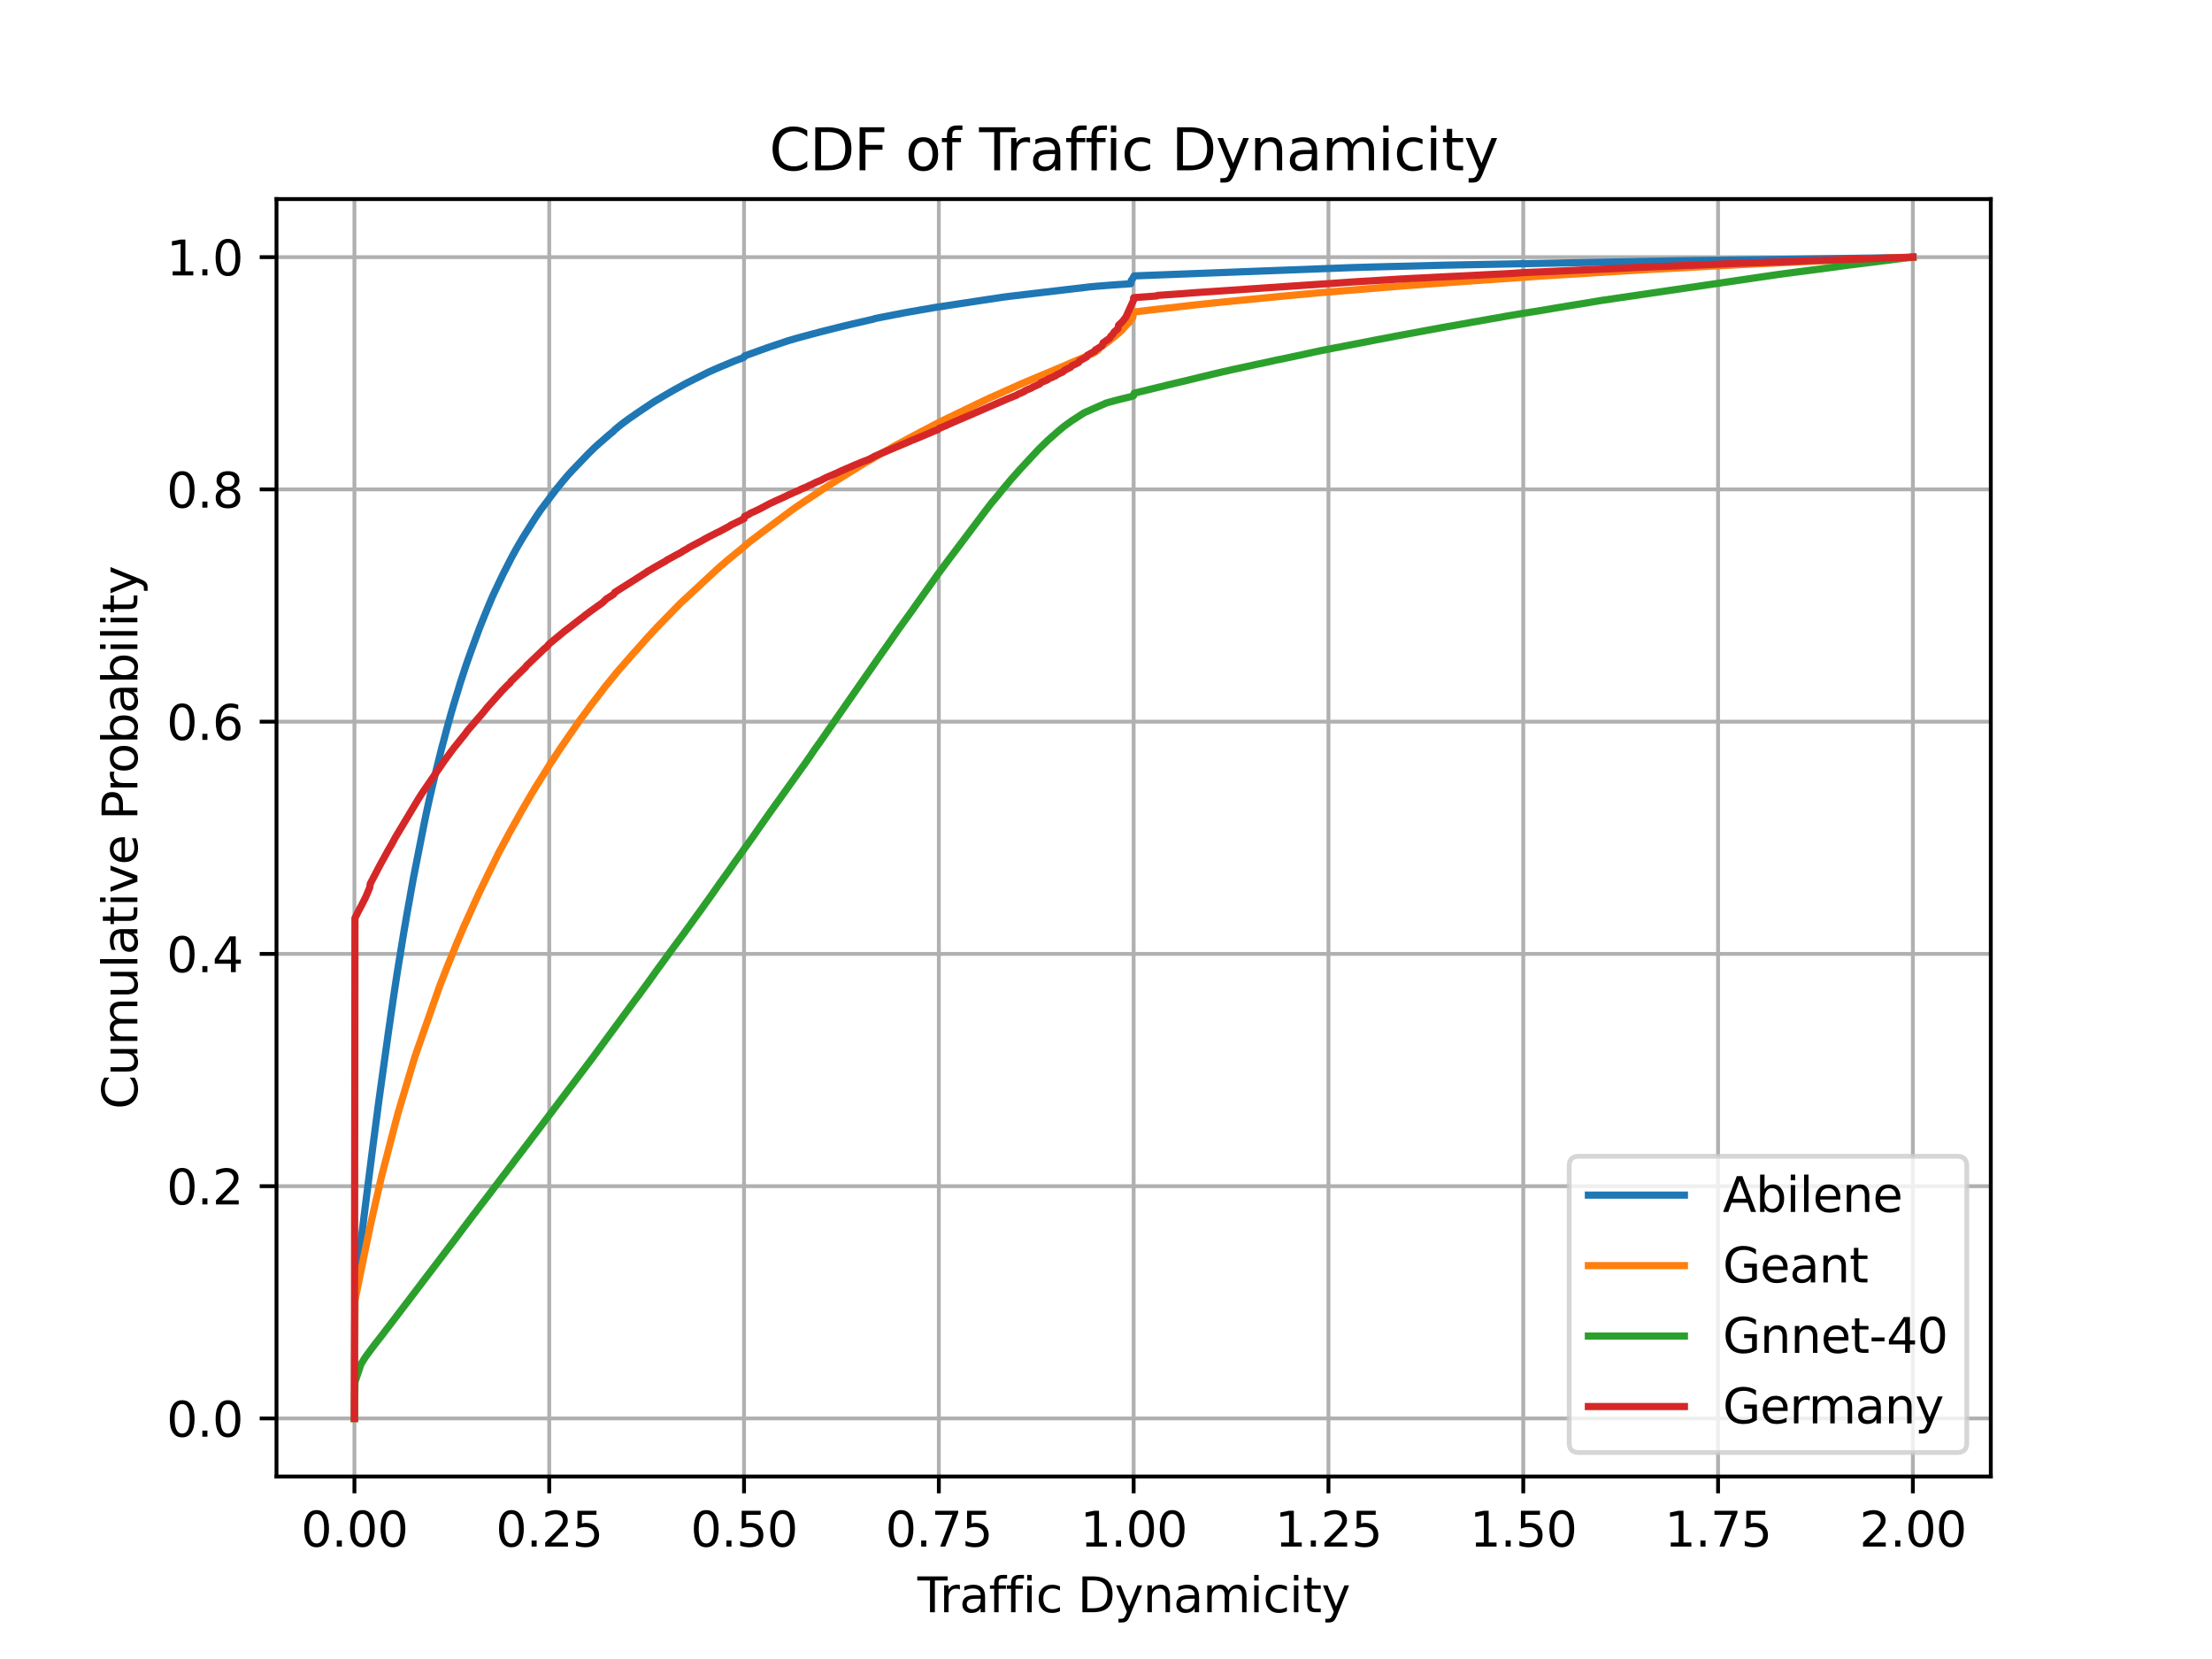 <?xml version="1.0" encoding="utf-8" standalone="no"?>
<!DOCTYPE svg PUBLIC "-//W3C//DTD SVG 1.1//EN"
  "http://www.w3.org/Graphics/SVG/1.1/DTD/svg11.dtd">
<svg height="345.6pt" version="1.1" viewBox="0 0 460.8 345.6" width="460.8pt" xmlns="http://www.w3.org/2000/svg" xmlns:xlink="http://www.w3.org/1999/xlink">
 <defs>
  <style type="text/css">*{stroke-linecap:butt;stroke-linejoin:round;}</style>
 </defs>
 <g id="figure_1">
  <g id="patch_1">
   <path d="M 0 345.6 
L 460.8 345.6 
L 460.8 0 
L 0 0 
z
" style="fill:#ffffff;"/>
  </g>
  <g id="axes_1">
   <g id="patch_2">
    <path d="M 57.6 307.584 
L 414.72 307.584 
L 414.72 41.472 
L 57.6 41.472 
z
" style="fill:#ffffff;"/>
   </g>
   <g id="matplotlib.axis_1">
    <g id="xtick_1">
     <g id="line2d_1">
      <path clip-path="url(#pd55aa7d238)" d="M 73.833 307.584 
L 73.833 41.472 
" style="fill:none;stroke:#b0b0b0;stroke-linecap:square;stroke-width:0.8;"/>
     </g>
     <g id="line2d_2">
      <defs>
       <path d="M 0 0 
L 0 3.5 
" id="md09d11703b" style="stroke:#000000;stroke-width:0.8;"/>
      </defs>
      <g>
       <use style="stroke:#000000;stroke-width:0.8;" x="73.833" xlink:href="#md09d11703b" y="307.584"/>
      </g>
     </g>
     <g id="text_1">
      <!-- 0.00 -->
      <g transform="translate(62.7 322.182)scale(0.1 -0.1)">
       <defs>
        <path d="M 2034 4250 
Q 1547 4250 1301 3770 
Q 1056 3291 1056 2328 
Q 1056 1369 1301 889 
Q 1547 409 2034 409 
Q 2525 409 2770 889 
Q 3016 1369 3016 2328 
Q 3016 3291 2770 3770 
Q 2525 4250 2034 4250 
z
M 2034 4750 
Q 2819 4750 3233 4129 
Q 3647 3509 3647 2328 
Q 3647 1150 3233 529 
Q 2819 -91 2034 -91 
Q 1250 -91 836 529 
Q 422 1150 422 2328 
Q 422 3509 836 4129 
Q 1250 4750 2034 4750 
z
" id="DejaVuSans-30" transform="scale(0.016)"/>
        <path d="M 684 794 
L 1344 794 
L 1344 0 
L 684 0 
L 684 794 
z
" id="DejaVuSans-2e" transform="scale(0.016)"/>
       </defs>
       <use xlink:href="#DejaVuSans-30"/>
       <use x="63.623" xlink:href="#DejaVuSans-2e"/>
       <use x="95.41" xlink:href="#DejaVuSans-30"/>
       <use x="159.033" xlink:href="#DejaVuSans-30"/>
      </g>
     </g>
    </g>
    <g id="xtick_2">
     <g id="line2d_3">
      <path clip-path="url(#pd55aa7d238)" d="M 114.415 307.584 
L 114.415 41.472 
" style="fill:none;stroke:#b0b0b0;stroke-linecap:square;stroke-width:0.8;"/>
     </g>
     <g id="line2d_4">
      <g>
       <use style="stroke:#000000;stroke-width:0.8;" x="114.415" xlink:href="#md09d11703b" y="307.584"/>
      </g>
     </g>
     <g id="text_2">
      <!-- 0.25 -->
      <g transform="translate(103.282 322.182)scale(0.1 -0.1)">
       <defs>
        <path d="M 1228 531 
L 3431 531 
L 3431 0 
L 469 0 
L 469 531 
Q 828 903 1448 1529 
Q 2069 2156 2228 2338 
Q 2531 2678 2651 2914 
Q 2772 3150 2772 3378 
Q 2772 3750 2511 3984 
Q 2250 4219 1831 4219 
Q 1534 4219 1204 4116 
Q 875 4013 500 3803 
L 500 4441 
Q 881 4594 1212 4672 
Q 1544 4750 1819 4750 
Q 2544 4750 2975 4387 
Q 3406 4025 3406 3419 
Q 3406 3131 3298 2873 
Q 3191 2616 2906 2266 
Q 2828 2175 2409 1742 
Q 1991 1309 1228 531 
z
" id="DejaVuSans-32" transform="scale(0.016)"/>
        <path d="M 691 4666 
L 3169 4666 
L 3169 4134 
L 1269 4134 
L 1269 2991 
Q 1406 3038 1543 3061 
Q 1681 3084 1819 3084 
Q 2600 3084 3056 2656 
Q 3513 2228 3513 1497 
Q 3513 744 3044 326 
Q 2575 -91 1722 -91 
Q 1428 -91 1123 -41 
Q 819 9 494 109 
L 494 744 
Q 775 591 1075 516 
Q 1375 441 1709 441 
Q 2250 441 2565 725 
Q 2881 1009 2881 1497 
Q 2881 1984 2565 2268 
Q 2250 2553 1709 2553 
Q 1456 2553 1204 2497 
Q 953 2441 691 2322 
L 691 4666 
z
" id="DejaVuSans-35" transform="scale(0.016)"/>
       </defs>
       <use xlink:href="#DejaVuSans-30"/>
       <use x="63.623" xlink:href="#DejaVuSans-2e"/>
       <use x="95.41" xlink:href="#DejaVuSans-32"/>
       <use x="159.033" xlink:href="#DejaVuSans-35"/>
      </g>
     </g>
    </g>
    <g id="xtick_3">
     <g id="line2d_5">
      <path clip-path="url(#pd55aa7d238)" d="M 154.996 307.584 
L 154.996 41.472 
" style="fill:none;stroke:#b0b0b0;stroke-linecap:square;stroke-width:0.8;"/>
     </g>
     <g id="line2d_6">
      <g>
       <use style="stroke:#000000;stroke-width:0.8;" x="154.996" xlink:href="#md09d11703b" y="307.584"/>
      </g>
     </g>
     <g id="text_3">
      <!-- 0.50 -->
      <g transform="translate(143.864 322.182)scale(0.1 -0.1)">
       <use xlink:href="#DejaVuSans-30"/>
       <use x="63.623" xlink:href="#DejaVuSans-2e"/>
       <use x="95.41" xlink:href="#DejaVuSans-35"/>
       <use x="159.033" xlink:href="#DejaVuSans-30"/>
      </g>
     </g>
    </g>
    <g id="xtick_4">
     <g id="line2d_7">
      <path clip-path="url(#pd55aa7d238)" d="M 195.578 307.584 
L 195.578 41.472 
" style="fill:none;stroke:#b0b0b0;stroke-linecap:square;stroke-width:0.8;"/>
     </g>
     <g id="line2d_8">
      <g>
       <use style="stroke:#000000;stroke-width:0.8;" x="195.578" xlink:href="#md09d11703b" y="307.584"/>
      </g>
     </g>
     <g id="text_4">
      <!-- 0.75 -->
      <g transform="translate(184.445 322.182)scale(0.1 -0.1)">
       <defs>
        <path d="M 525 4666 
L 3525 4666 
L 3525 4397 
L 1831 0 
L 1172 0 
L 2766 4134 
L 525 4134 
L 525 4666 
z
" id="DejaVuSans-37" transform="scale(0.016)"/>
       </defs>
       <use xlink:href="#DejaVuSans-30"/>
       <use x="63.623" xlink:href="#DejaVuSans-2e"/>
       <use x="95.41" xlink:href="#DejaVuSans-37"/>
       <use x="159.033" xlink:href="#DejaVuSans-35"/>
      </g>
     </g>
    </g>
    <g id="xtick_5">
     <g id="line2d_9">
      <path clip-path="url(#pd55aa7d238)" d="M 236.16 307.584 
L 236.16 41.472 
" style="fill:none;stroke:#b0b0b0;stroke-linecap:square;stroke-width:0.8;"/>
     </g>
     <g id="line2d_10">
      <g>
       <use style="stroke:#000000;stroke-width:0.8;" x="236.16" xlink:href="#md09d11703b" y="307.584"/>
      </g>
     </g>
     <g id="text_5">
      <!-- 1.00 -->
      <g transform="translate(225.027 322.182)scale(0.1 -0.1)">
       <defs>
        <path d="M 794 531 
L 1825 531 
L 1825 4091 
L 703 3866 
L 703 4441 
L 1819 4666 
L 2450 4666 
L 2450 531 
L 3481 531 
L 3481 0 
L 794 0 
L 794 531 
z
" id="DejaVuSans-31" transform="scale(0.016)"/>
       </defs>
       <use xlink:href="#DejaVuSans-31"/>
       <use x="63.623" xlink:href="#DejaVuSans-2e"/>
       <use x="95.41" xlink:href="#DejaVuSans-30"/>
       <use x="159.033" xlink:href="#DejaVuSans-30"/>
      </g>
     </g>
    </g>
    <g id="xtick_6">
     <g id="line2d_11">
      <path clip-path="url(#pd55aa7d238)" d="M 276.742 307.584 
L 276.742 41.472 
" style="fill:none;stroke:#b0b0b0;stroke-linecap:square;stroke-width:0.8;"/>
     </g>
     <g id="line2d_12">
      <g>
       <use style="stroke:#000000;stroke-width:0.8;" x="276.742" xlink:href="#md09d11703b" y="307.584"/>
      </g>
     </g>
     <g id="text_6">
      <!-- 1.25 -->
      <g transform="translate(265.609 322.182)scale(0.1 -0.1)">
       <use xlink:href="#DejaVuSans-31"/>
       <use x="63.623" xlink:href="#DejaVuSans-2e"/>
       <use x="95.41" xlink:href="#DejaVuSans-32"/>
       <use x="159.033" xlink:href="#DejaVuSans-35"/>
      </g>
     </g>
    </g>
    <g id="xtick_7">
     <g id="line2d_13">
      <path clip-path="url(#pd55aa7d238)" d="M 317.324 307.584 
L 317.324 41.472 
" style="fill:none;stroke:#b0b0b0;stroke-linecap:square;stroke-width:0.8;"/>
     </g>
     <g id="line2d_14">
      <g>
       <use style="stroke:#000000;stroke-width:0.8;" x="317.324" xlink:href="#md09d11703b" y="307.584"/>
      </g>
     </g>
     <g id="text_7">
      <!-- 1.50 -->
      <g transform="translate(306.191 322.182)scale(0.1 -0.1)">
       <use xlink:href="#DejaVuSans-31"/>
       <use x="63.623" xlink:href="#DejaVuSans-2e"/>
       <use x="95.41" xlink:href="#DejaVuSans-35"/>
       <use x="159.033" xlink:href="#DejaVuSans-30"/>
      </g>
     </g>
    </g>
    <g id="xtick_8">
     <g id="line2d_15">
      <path clip-path="url(#pd55aa7d238)" d="M 357.905 307.584 
L 357.905 41.472 
" style="fill:none;stroke:#b0b0b0;stroke-linecap:square;stroke-width:0.8;"/>
     </g>
     <g id="line2d_16">
      <g>
       <use style="stroke:#000000;stroke-width:0.8;" x="357.905" xlink:href="#md09d11703b" y="307.584"/>
      </g>
     </g>
     <g id="text_8">
      <!-- 1.75 -->
      <g transform="translate(346.773 322.182)scale(0.1 -0.1)">
       <use xlink:href="#DejaVuSans-31"/>
       <use x="63.623" xlink:href="#DejaVuSans-2e"/>
       <use x="95.41" xlink:href="#DejaVuSans-37"/>
       <use x="159.033" xlink:href="#DejaVuSans-35"/>
      </g>
     </g>
    </g>
    <g id="xtick_9">
     <g id="line2d_17">
      <path clip-path="url(#pd55aa7d238)" d="M 398.487 307.584 
L 398.487 41.472 
" style="fill:none;stroke:#b0b0b0;stroke-linecap:square;stroke-width:0.8;"/>
     </g>
     <g id="line2d_18">
      <g>
       <use style="stroke:#000000;stroke-width:0.8;" x="398.487" xlink:href="#md09d11703b" y="307.584"/>
      </g>
     </g>
     <g id="text_9">
      <!-- 2.00 -->
      <g transform="translate(387.354 322.182)scale(0.1 -0.1)">
       <use xlink:href="#DejaVuSans-32"/>
       <use x="63.623" xlink:href="#DejaVuSans-2e"/>
       <use x="95.41" xlink:href="#DejaVuSans-30"/>
       <use x="159.033" xlink:href="#DejaVuSans-30"/>
      </g>
     </g>
    </g>
    <g id="text_10">
     <!-- Traffic Dynamicity -->
     <g transform="translate(191.117 335.861)scale(0.1 -0.1)">
      <defs>
       <path d="M -19 4666 
L 3928 4666 
L 3928 4134 
L 2272 4134 
L 2272 0 
L 1638 0 
L 1638 4134 
L -19 4134 
L -19 4666 
z
" id="DejaVuSans-54" transform="scale(0.016)"/>
       <path d="M 2631 2963 
Q 2534 3019 2420 3045 
Q 2306 3072 2169 3072 
Q 1681 3072 1420 2755 
Q 1159 2438 1159 1844 
L 1159 0 
L 581 0 
L 581 3500 
L 1159 3500 
L 1159 2956 
Q 1341 3275 1631 3429 
Q 1922 3584 2338 3584 
Q 2397 3584 2469 3576 
Q 2541 3569 2628 3553 
L 2631 2963 
z
" id="DejaVuSans-72" transform="scale(0.016)"/>
       <path d="M 2194 1759 
Q 1497 1759 1228 1600 
Q 959 1441 959 1056 
Q 959 750 1161 570 
Q 1363 391 1709 391 
Q 2188 391 2477 730 
Q 2766 1069 2766 1631 
L 2766 1759 
L 2194 1759 
z
M 3341 1997 
L 3341 0 
L 2766 0 
L 2766 531 
Q 2569 213 2275 61 
Q 1981 -91 1556 -91 
Q 1019 -91 701 211 
Q 384 513 384 1019 
Q 384 1609 779 1909 
Q 1175 2209 1959 2209 
L 2766 2209 
L 2766 2266 
Q 2766 2663 2505 2880 
Q 2244 3097 1772 3097 
Q 1472 3097 1187 3025 
Q 903 2953 641 2809 
L 641 3341 
Q 956 3463 1253 3523 
Q 1550 3584 1831 3584 
Q 2591 3584 2966 3190 
Q 3341 2797 3341 1997 
z
" id="DejaVuSans-61" transform="scale(0.016)"/>
       <path d="M 2375 4863 
L 2375 4384 
L 1825 4384 
Q 1516 4384 1395 4259 
Q 1275 4134 1275 3809 
L 1275 3500 
L 2222 3500 
L 2222 3053 
L 1275 3053 
L 1275 0 
L 697 0 
L 697 3053 
L 147 3053 
L 147 3500 
L 697 3500 
L 697 3744 
Q 697 4328 969 4595 
Q 1241 4863 1831 4863 
L 2375 4863 
z
" id="DejaVuSans-66" transform="scale(0.016)"/>
       <path d="M 603 3500 
L 1178 3500 
L 1178 0 
L 603 0 
L 603 3500 
z
M 603 4863 
L 1178 4863 
L 1178 4134 
L 603 4134 
L 603 4863 
z
" id="DejaVuSans-69" transform="scale(0.016)"/>
       <path d="M 3122 3366 
L 3122 2828 
Q 2878 2963 2633 3030 
Q 2388 3097 2138 3097 
Q 1578 3097 1268 2742 
Q 959 2388 959 1747 
Q 959 1106 1268 751 
Q 1578 397 2138 397 
Q 2388 397 2633 464 
Q 2878 531 3122 666 
L 3122 134 
Q 2881 22 2623 -34 
Q 2366 -91 2075 -91 
Q 1284 -91 818 406 
Q 353 903 353 1747 
Q 353 2603 823 3093 
Q 1294 3584 2113 3584 
Q 2378 3584 2631 3529 
Q 2884 3475 3122 3366 
z
" id="DejaVuSans-63" transform="scale(0.016)"/>
       <path id="DejaVuSans-20" transform="scale(0.016)"/>
       <path d="M 1259 4147 
L 1259 519 
L 2022 519 
Q 2988 519 3436 956 
Q 3884 1394 3884 2338 
Q 3884 3275 3436 3711 
Q 2988 4147 2022 4147 
L 1259 4147 
z
M 628 4666 
L 1925 4666 
Q 3281 4666 3915 4102 
Q 4550 3538 4550 2338 
Q 4550 1131 3912 565 
Q 3275 0 1925 0 
L 628 0 
L 628 4666 
z
" id="DejaVuSans-44" transform="scale(0.016)"/>
       <path d="M 2059 -325 
Q 1816 -950 1584 -1140 
Q 1353 -1331 966 -1331 
L 506 -1331 
L 506 -850 
L 844 -850 
Q 1081 -850 1212 -737 
Q 1344 -625 1503 -206 
L 1606 56 
L 191 3500 
L 800 3500 
L 1894 763 
L 2988 3500 
L 3597 3500 
L 2059 -325 
z
" id="DejaVuSans-79" transform="scale(0.016)"/>
       <path d="M 3513 2113 
L 3513 0 
L 2938 0 
L 2938 2094 
Q 2938 2591 2744 2837 
Q 2550 3084 2163 3084 
Q 1697 3084 1428 2787 
Q 1159 2491 1159 1978 
L 1159 0 
L 581 0 
L 581 3500 
L 1159 3500 
L 1159 2956 
Q 1366 3272 1645 3428 
Q 1925 3584 2291 3584 
Q 2894 3584 3203 3211 
Q 3513 2838 3513 2113 
z
" id="DejaVuSans-6e" transform="scale(0.016)"/>
       <path d="M 3328 2828 
Q 3544 3216 3844 3400 
Q 4144 3584 4550 3584 
Q 5097 3584 5394 3201 
Q 5691 2819 5691 2113 
L 5691 0 
L 5113 0 
L 5113 2094 
Q 5113 2597 4934 2840 
Q 4756 3084 4391 3084 
Q 3944 3084 3684 2787 
Q 3425 2491 3425 1978 
L 3425 0 
L 2847 0 
L 2847 2094 
Q 2847 2600 2669 2842 
Q 2491 3084 2119 3084 
Q 1678 3084 1418 2786 
Q 1159 2488 1159 1978 
L 1159 0 
L 581 0 
L 581 3500 
L 1159 3500 
L 1159 2956 
Q 1356 3278 1631 3431 
Q 1906 3584 2284 3584 
Q 2666 3584 2933 3390 
Q 3200 3197 3328 2828 
z
" id="DejaVuSans-6d" transform="scale(0.016)"/>
       <path d="M 1172 4494 
L 1172 3500 
L 2356 3500 
L 2356 3053 
L 1172 3053 
L 1172 1153 
Q 1172 725 1289 603 
Q 1406 481 1766 481 
L 2356 481 
L 2356 0 
L 1766 0 
Q 1100 0 847 248 
Q 594 497 594 1153 
L 594 3053 
L 172 3053 
L 172 3500 
L 594 3500 
L 594 4494 
L 1172 4494 
z
" id="DejaVuSans-74" transform="scale(0.016)"/>
      </defs>
      <use xlink:href="#DejaVuSans-54"/>
      <use x="46.334" xlink:href="#DejaVuSans-72"/>
      <use x="87.447" xlink:href="#DejaVuSans-61"/>
      <use x="148.727" xlink:href="#DejaVuSans-66"/>
      <use x="183.932" xlink:href="#DejaVuSans-66"/>
      <use x="219.137" xlink:href="#DejaVuSans-69"/>
      <use x="246.92" xlink:href="#DejaVuSans-63"/>
      <use x="301.9" xlink:href="#DejaVuSans-20"/>
      <use x="333.688" xlink:href="#DejaVuSans-44"/>
      <use x="410.689" xlink:href="#DejaVuSans-79"/>
      <use x="469.869" xlink:href="#DejaVuSans-6e"/>
      <use x="533.248" xlink:href="#DejaVuSans-61"/>
      <use x="594.527" xlink:href="#DejaVuSans-6d"/>
      <use x="691.939" xlink:href="#DejaVuSans-69"/>
      <use x="719.723" xlink:href="#DejaVuSans-63"/>
      <use x="774.703" xlink:href="#DejaVuSans-69"/>
      <use x="802.486" xlink:href="#DejaVuSans-74"/>
      <use x="841.695" xlink:href="#DejaVuSans-79"/>
     </g>
    </g>
   </g>
   <g id="matplotlib.axis_2">
    <g id="ytick_1">
     <g id="line2d_19">
      <path clip-path="url(#pd55aa7d238)" d="M 57.6 295.488 
L 414.72 295.488 
" style="fill:none;stroke:#b0b0b0;stroke-linecap:square;stroke-width:0.8;"/>
     </g>
     <g id="line2d_20">
      <defs>
       <path d="M 0 0 
L -3.5 0 
" id="m57718d3d88" style="stroke:#000000;stroke-width:0.8;"/>
      </defs>
      <g>
       <use style="stroke:#000000;stroke-width:0.8;" x="57.6" xlink:href="#m57718d3d88" y="295.488"/>
      </g>
     </g>
     <g id="text_11">
      <!-- 0.0 -->
      <g transform="translate(34.697 299.288)scale(0.1 -0.1)">
       <use xlink:href="#DejaVuSans-30"/>
       <use x="63.623" xlink:href="#DejaVuSans-2e"/>
       <use x="95.41" xlink:href="#DejaVuSans-30"/>
      </g>
     </g>
    </g>
    <g id="ytick_2">
     <g id="line2d_21">
      <path clip-path="url(#pd55aa7d238)" d="M 57.6 247.104 
L 414.72 247.104 
" style="fill:none;stroke:#b0b0b0;stroke-linecap:square;stroke-width:0.8;"/>
     </g>
     <g id="line2d_22">
      <g>
       <use style="stroke:#000000;stroke-width:0.8;" x="57.6" xlink:href="#m57718d3d88" y="247.104"/>
      </g>
     </g>
     <g id="text_12">
      <!-- 0.2 -->
      <g transform="translate(34.697 250.904)scale(0.1 -0.1)">
       <use xlink:href="#DejaVuSans-30"/>
       <use x="63.623" xlink:href="#DejaVuSans-2e"/>
       <use x="95.41" xlink:href="#DejaVuSans-32"/>
      </g>
     </g>
    </g>
    <g id="ytick_3">
     <g id="line2d_23">
      <path clip-path="url(#pd55aa7d238)" d="M 57.6 198.72 
L 414.72 198.72 
" style="fill:none;stroke:#b0b0b0;stroke-linecap:square;stroke-width:0.8;"/>
     </g>
     <g id="line2d_24">
      <g>
       <use style="stroke:#000000;stroke-width:0.8;" x="57.6" xlink:href="#m57718d3d88" y="198.72"/>
      </g>
     </g>
     <g id="text_13">
      <!-- 0.4 -->
      <g transform="translate(34.697 202.519)scale(0.1 -0.1)">
       <defs>
        <path d="M 2419 4116 
L 825 1625 
L 2419 1625 
L 2419 4116 
z
M 2253 4666 
L 3047 4666 
L 3047 1625 
L 3713 1625 
L 3713 1100 
L 3047 1100 
L 3047 0 
L 2419 0 
L 2419 1100 
L 313 1100 
L 313 1709 
L 2253 4666 
z
" id="DejaVuSans-34" transform="scale(0.016)"/>
       </defs>
       <use xlink:href="#DejaVuSans-30"/>
       <use x="63.623" xlink:href="#DejaVuSans-2e"/>
       <use x="95.41" xlink:href="#DejaVuSans-34"/>
      </g>
     </g>
    </g>
    <g id="ytick_4">
     <g id="line2d_25">
      <path clip-path="url(#pd55aa7d238)" d="M 57.6 150.336 
L 414.72 150.336 
" style="fill:none;stroke:#b0b0b0;stroke-linecap:square;stroke-width:0.8;"/>
     </g>
     <g id="line2d_26">
      <g>
       <use style="stroke:#000000;stroke-width:0.8;" x="57.6" xlink:href="#m57718d3d88" y="150.336"/>
      </g>
     </g>
     <g id="text_14">
      <!-- 0.6 -->
      <g transform="translate(34.697 154.135)scale(0.1 -0.1)">
       <defs>
        <path d="M 2113 2584 
Q 1688 2584 1439 2293 
Q 1191 2003 1191 1497 
Q 1191 994 1439 701 
Q 1688 409 2113 409 
Q 2538 409 2786 701 
Q 3034 994 3034 1497 
Q 3034 2003 2786 2293 
Q 2538 2584 2113 2584 
z
M 3366 4563 
L 3366 3988 
Q 3128 4100 2886 4159 
Q 2644 4219 2406 4219 
Q 1781 4219 1451 3797 
Q 1122 3375 1075 2522 
Q 1259 2794 1537 2939 
Q 1816 3084 2150 3084 
Q 2853 3084 3261 2657 
Q 3669 2231 3669 1497 
Q 3669 778 3244 343 
Q 2819 -91 2113 -91 
Q 1303 -91 875 529 
Q 447 1150 447 2328 
Q 447 3434 972 4092 
Q 1497 4750 2381 4750 
Q 2619 4750 2861 4703 
Q 3103 4656 3366 4563 
z
" id="DejaVuSans-36" transform="scale(0.016)"/>
       </defs>
       <use xlink:href="#DejaVuSans-30"/>
       <use x="63.623" xlink:href="#DejaVuSans-2e"/>
       <use x="95.41" xlink:href="#DejaVuSans-36"/>
      </g>
     </g>
    </g>
    <g id="ytick_5">
     <g id="line2d_27">
      <path clip-path="url(#pd55aa7d238)" d="M 57.6 101.952 
L 414.72 101.952 
" style="fill:none;stroke:#b0b0b0;stroke-linecap:square;stroke-width:0.8;"/>
     </g>
     <g id="line2d_28">
      <g>
       <use style="stroke:#000000;stroke-width:0.8;" x="57.6" xlink:href="#m57718d3d88" y="101.952"/>
      </g>
     </g>
     <g id="text_15">
      <!-- 0.8 -->
      <g transform="translate(34.697 105.751)scale(0.1 -0.1)">
       <defs>
        <path d="M 2034 2216 
Q 1584 2216 1326 1975 
Q 1069 1734 1069 1313 
Q 1069 891 1326 650 
Q 1584 409 2034 409 
Q 2484 409 2743 651 
Q 3003 894 3003 1313 
Q 3003 1734 2745 1975 
Q 2488 2216 2034 2216 
z
M 1403 2484 
Q 997 2584 770 2862 
Q 544 3141 544 3541 
Q 544 4100 942 4425 
Q 1341 4750 2034 4750 
Q 2731 4750 3128 4425 
Q 3525 4100 3525 3541 
Q 3525 3141 3298 2862 
Q 3072 2584 2669 2484 
Q 3125 2378 3379 2068 
Q 3634 1759 3634 1313 
Q 3634 634 3220 271 
Q 2806 -91 2034 -91 
Q 1263 -91 848 271 
Q 434 634 434 1313 
Q 434 1759 690 2068 
Q 947 2378 1403 2484 
z
M 1172 3481 
Q 1172 3119 1398 2916 
Q 1625 2713 2034 2713 
Q 2441 2713 2670 2916 
Q 2900 3119 2900 3481 
Q 2900 3844 2670 4047 
Q 2441 4250 2034 4250 
Q 1625 4250 1398 4047 
Q 1172 3844 1172 3481 
z
" id="DejaVuSans-38" transform="scale(0.016)"/>
       </defs>
       <use xlink:href="#DejaVuSans-30"/>
       <use x="63.623" xlink:href="#DejaVuSans-2e"/>
       <use x="95.41" xlink:href="#DejaVuSans-38"/>
      </g>
     </g>
    </g>
    <g id="ytick_6">
     <g id="line2d_29">
      <path clip-path="url(#pd55aa7d238)" d="M 57.6 53.568 
L 414.72 53.568 
" style="fill:none;stroke:#b0b0b0;stroke-linecap:square;stroke-width:0.8;"/>
     </g>
     <g id="line2d_30">
      <g>
       <use style="stroke:#000000;stroke-width:0.8;" x="57.6" xlink:href="#m57718d3d88" y="53.568"/>
      </g>
     </g>
     <g id="text_16">
      <!-- 1.0 -->
      <g transform="translate(34.697 57.367)scale(0.1 -0.1)">
       <use xlink:href="#DejaVuSans-31"/>
       <use x="63.623" xlink:href="#DejaVuSans-2e"/>
       <use x="95.41" xlink:href="#DejaVuSans-30"/>
      </g>
     </g>
    </g>
    <g id="text_17">
     <!-- Cumulative Probability -->
     <g transform="translate(28.617 231.083)rotate(-90)scale(0.1 -0.1)">
      <defs>
       <path d="M 4122 4306 
L 4122 3641 
Q 3803 3938 3442 4084 
Q 3081 4231 2675 4231 
Q 1875 4231 1450 3742 
Q 1025 3253 1025 2328 
Q 1025 1406 1450 917 
Q 1875 428 2675 428 
Q 3081 428 3442 575 
Q 3803 722 4122 1019 
L 4122 359 
Q 3791 134 3420 21 
Q 3050 -91 2638 -91 
Q 1578 -91 968 557 
Q 359 1206 359 2328 
Q 359 3453 968 4101 
Q 1578 4750 2638 4750 
Q 3056 4750 3426 4639 
Q 3797 4528 4122 4306 
z
" id="DejaVuSans-43" transform="scale(0.016)"/>
       <path d="M 544 1381 
L 544 3500 
L 1119 3500 
L 1119 1403 
Q 1119 906 1312 657 
Q 1506 409 1894 409 
Q 2359 409 2629 706 
Q 2900 1003 2900 1516 
L 2900 3500 
L 3475 3500 
L 3475 0 
L 2900 0 
L 2900 538 
Q 2691 219 2414 64 
Q 2138 -91 1772 -91 
Q 1169 -91 856 284 
Q 544 659 544 1381 
z
M 1991 3584 
L 1991 3584 
z
" id="DejaVuSans-75" transform="scale(0.016)"/>
       <path d="M 603 4863 
L 1178 4863 
L 1178 0 
L 603 0 
L 603 4863 
z
" id="DejaVuSans-6c" transform="scale(0.016)"/>
       <path d="M 191 3500 
L 800 3500 
L 1894 563 
L 2988 3500 
L 3597 3500 
L 2284 0 
L 1503 0 
L 191 3500 
z
" id="DejaVuSans-76" transform="scale(0.016)"/>
       <path d="M 3597 1894 
L 3597 1613 
L 953 1613 
Q 991 1019 1311 708 
Q 1631 397 2203 397 
Q 2534 397 2845 478 
Q 3156 559 3463 722 
L 3463 178 
Q 3153 47 2828 -22 
Q 2503 -91 2169 -91 
Q 1331 -91 842 396 
Q 353 884 353 1716 
Q 353 2575 817 3079 
Q 1281 3584 2069 3584 
Q 2775 3584 3186 3129 
Q 3597 2675 3597 1894 
z
M 3022 2063 
Q 3016 2534 2758 2815 
Q 2500 3097 2075 3097 
Q 1594 3097 1305 2825 
Q 1016 2553 972 2059 
L 3022 2063 
z
" id="DejaVuSans-65" transform="scale(0.016)"/>
       <path d="M 1259 4147 
L 1259 2394 
L 2053 2394 
Q 2494 2394 2734 2622 
Q 2975 2850 2975 3272 
Q 2975 3691 2734 3919 
Q 2494 4147 2053 4147 
L 1259 4147 
z
M 628 4666 
L 2053 4666 
Q 2838 4666 3239 4311 
Q 3641 3956 3641 3272 
Q 3641 2581 3239 2228 
Q 2838 1875 2053 1875 
L 1259 1875 
L 1259 0 
L 628 0 
L 628 4666 
z
" id="DejaVuSans-50" transform="scale(0.016)"/>
       <path d="M 1959 3097 
Q 1497 3097 1228 2736 
Q 959 2375 959 1747 
Q 959 1119 1226 758 
Q 1494 397 1959 397 
Q 2419 397 2687 759 
Q 2956 1122 2956 1747 
Q 2956 2369 2687 2733 
Q 2419 3097 1959 3097 
z
M 1959 3584 
Q 2709 3584 3137 3096 
Q 3566 2609 3566 1747 
Q 3566 888 3137 398 
Q 2709 -91 1959 -91 
Q 1206 -91 779 398 
Q 353 888 353 1747 
Q 353 2609 779 3096 
Q 1206 3584 1959 3584 
z
" id="DejaVuSans-6f" transform="scale(0.016)"/>
       <path d="M 3116 1747 
Q 3116 2381 2855 2742 
Q 2594 3103 2138 3103 
Q 1681 3103 1420 2742 
Q 1159 2381 1159 1747 
Q 1159 1113 1420 752 
Q 1681 391 2138 391 
Q 2594 391 2855 752 
Q 3116 1113 3116 1747 
z
M 1159 2969 
Q 1341 3281 1617 3432 
Q 1894 3584 2278 3584 
Q 2916 3584 3314 3078 
Q 3713 2572 3713 1747 
Q 3713 922 3314 415 
Q 2916 -91 2278 -91 
Q 1894 -91 1617 61 
Q 1341 213 1159 525 
L 1159 0 
L 581 0 
L 581 4863 
L 1159 4863 
L 1159 2969 
z
" id="DejaVuSans-62" transform="scale(0.016)"/>
      </defs>
      <use xlink:href="#DejaVuSans-43"/>
      <use x="69.824" xlink:href="#DejaVuSans-75"/>
      <use x="133.203" xlink:href="#DejaVuSans-6d"/>
      <use x="230.615" xlink:href="#DejaVuSans-75"/>
      <use x="293.994" xlink:href="#DejaVuSans-6c"/>
      <use x="321.777" xlink:href="#DejaVuSans-61"/>
      <use x="383.057" xlink:href="#DejaVuSans-74"/>
      <use x="422.266" xlink:href="#DejaVuSans-69"/>
      <use x="450.049" xlink:href="#DejaVuSans-76"/>
      <use x="509.229" xlink:href="#DejaVuSans-65"/>
      <use x="570.752" xlink:href="#DejaVuSans-20"/>
      <use x="602.539" xlink:href="#DejaVuSans-50"/>
      <use x="661.092" xlink:href="#DejaVuSans-72"/>
      <use x="699.955" xlink:href="#DejaVuSans-6f"/>
      <use x="761.137" xlink:href="#DejaVuSans-62"/>
      <use x="824.613" xlink:href="#DejaVuSans-61"/>
      <use x="885.893" xlink:href="#DejaVuSans-62"/>
      <use x="949.369" xlink:href="#DejaVuSans-69"/>
      <use x="977.152" xlink:href="#DejaVuSans-6c"/>
      <use x="1004.936" xlink:href="#DejaVuSans-69"/>
      <use x="1032.719" xlink:href="#DejaVuSans-74"/>
      <use x="1071.928" xlink:href="#DejaVuSans-79"/>
     </g>
    </g>
   </g>
   <g id="line2d_31">
    <path clip-path="url(#pd55aa7d238)" d="M 73.833 295.488 
L 73.944 268.866 
L 74.086 267.677 
L 74.325 265.686 
L 74.453 264.663 
L 74.578 263.664 
L 74.898 261.035 
L 74.944 260.64 
L 75.074 259.6 
L 75.85 253.251 
L 75.963 252.379 
L 76.175 250.71 
L 76.628 247.074 
L 76.686 246.617 
L 76.951 244.521 
L 77.206 242.539 
L 77.351 241.389 
L 77.448 240.616 
L 77.579 239.591 
L 77.914 237.035 
L 78.093 235.667 
L 78.194 234.889 
L 78.411 233.217 
L 78.504 232.521 
L 78.88 229.663 
L 78.927 229.294 
L 79.491 225.228 
L 80.957 214.728 
L 80.994 214.469 
L 81.479 211.095 
L 81.533 210.729 
L 81.619 210.163 
L 81.791 209.011 
L 81.856 208.553 
L 82.187 206.315 
L 82.357 205.206 
L 82.545 203.969 
L 82.587 203.717 
L 82.79 202.401 
L 83.198 199.868 
L 83.313 199.178 
L 84.061 194.577 
L 84.569 191.601 
L 84.628 191.235 
L 84.843 190.006 
L 84.966 189.33 
L 85.965 183.758 
L 86.016 183.473 
L 86.143 182.798 
L 88.34 171.659 
L 88.385 171.444 
L 88.537 170.72 
L 88.599 170.414 
L 88.773 169.567 
L 88.82 169.359 
L 88.977 168.651 
L 89.021 168.424 
L 89.545 166.053 
L 89.601 165.821 
L 89.724 165.276 
L 89.797 164.973 
L 89.916 164.458 
L 89.973 164.214 
L 90.603 161.573 
L 90.69 161.198 
L 90.943 160.136 
L 91.93 156.175 
L 92.088 155.562 
L 92.16 155.3 
L 92.551 153.838 
L 92.645 153.475 
L 93.015 152.05 
L 93.426 150.583 
L 93.632 149.858 
L 93.696 149.625 
L 93.856 149.032 
L 93.91 148.837 
L 94.149 148.005 
L 94.388 147.192 
L 94.461 146.937 
L 95.184 144.563 
L 95.318 144.149 
L 95.603 143.179 
L 95.726 142.771 
L 95.841 142.377 
L 95.98 141.952 
L 96.141 141.469 
L 97.08 138.606 
L 97.787 136.585 
L 97.853 136.408 
L 98.097 135.728 
L 98.212 135.391 
L 98.284 135.194 
L 98.58 134.4 
L 99.631 131.546 
L 99.751 131.229 
L 99.909 130.803 
L 99.98 130.632 
L 100.121 130.256 
L 100.556 129.174 
L 101.553 126.722 
L 101.647 126.502 
L 101.761 126.233 
L 101.819 126.095 
L 102.431 124.63 
L 102.51 124.453 
L 102.928 123.53 
L 104.605 119.998 
L 104.771 119.668 
L 104.882 119.451 
L 105.067 119.065 
L 105.19 118.836 
L 105.382 118.466 
L 105.473 118.295 
L 105.584 118.065 
L 106.216 116.831 
L 106.292 116.683 
L 106.558 116.151 
L 106.63 116.018 
L 107.345 114.718 
L 108.047 113.469 
L 108.141 113.316 
L 108.926 111.991 
L 109.048 111.795 
L 110.451 109.565 
L 110.572 109.371 
L 110.695 109.175 
L 111.056 108.61 
L 111.198 108.383 
L 111.388 108.086 
L 111.51 107.902 
L 112.593 106.284 
L 112.708 106.121 
L 112.967 105.786 
L 113.126 105.594 
L 113.28 105.381 
L 113.403 105.212 
L 113.513 105.054 
L 113.702 104.816 
L 114.01 104.403 
L 114.119 104.266 
L 114.438 103.827 
L 115.456 102.484 
L 115.561 102.343 
L 115.679 102.178 
L 115.806 102.016 
L 116.141 101.609 
L 117.355 100.109 
L 117.517 99.927 
L 117.65 99.78 
L 117.92 99.456 
L 118.137 99.185 
L 118.289 99.02 
L 118.423 98.858 
L 118.7 98.561 
L 118.853 98.4 
L 119.029 98.2 
L 119.169 98.047 
L 122.603 94.474 
L 122.738 94.335 
L 122.861 94.217 
L 123.25 93.851 
L 123.379 93.707 
L 123.553 93.543 
L 123.765 93.335 
L 123.892 93.214 
L 124.319 92.82 
L 127.011 90.474 
L 127.524 90.062 
L 127.73 89.89 
L 127.942 89.673 
L 128.052 89.549 
L 128.221 89.406 
L 128.417 89.249 
L 128.733 88.975 
L 129.165 88.627 
L 129.35 88.477 
L 129.851 88.091 
L 130.032 87.95 
L 130.37 87.718 
L 130.763 87.407 
L 130.95 87.285 
L 131.183 87.114 
L 131.292 87.032 
L 131.507 86.902 
L 132.23 86.399 
L 132.51 86.2 
L 132.668 86.101 
L 132.911 85.919 
L 133.037 85.836 
L 133.474 85.554 
L 133.591 85.464 
L 134.207 85.053 
L 134.374 84.945 
L 135.69 84.056 
L 135.823 83.968 
L 136.087 83.804 
L 136.254 83.689 
L 136.588 83.488 
L 136.712 83.405 
L 137.13 83.161 
L 137.267 83.084 
L 138.021 82.625 
L 140.409 81.238 
L 140.713 81.077 
L 140.895 80.975 
L 141.278 80.766 
L 141.612 80.594 
L 142.165 80.274 
L 142.281 80.21 
L 142.825 79.911 
L 143.237 79.7 
L 147.203 77.709 
L 147.555 77.528 
L 148.941 76.913 
L 149.309 76.754 
L 150.148 76.396 
L 152.877 75.259 
L 153.24 75.12 
L 153.69 74.951 
L 154.428 74.663 
L 154.62 74.589 
L 154.995 74.417 
L 155.106 74.15 
L 159.977 72.394 
L 160.457 72.231 
L 164.073 71.019 
L 164.19 70.982 
L 165.868 70.491 
L 166.014 70.444 
L 169.62 69.481 
L 170.783 69.17 
L 170.947 69.126 
L 171.656 68.948 
L 174.454 68.243 
L 174.585 68.207 
L 177.645 67.475 
L 177.953 67.403 
L 182.05 66.46 
L 182.157 66.389 
L 182.868 66.24 
L 183.049 66.201 
L 188.668 65.115 
L 189.823 64.907 
L 190.723 64.759 
L 191.767 64.566 
L 192.92 64.374 
L 193.649 64.248 
L 194.539 64.088 
L 194.889 64.033 
L 208.765 61.927 
L 210.264 61.737 
L 211.343 61.605 
L 226.943 59.769 
L 228.454 59.63 
L 231.986 59.35 
L 235.551 59.107 
L 235.662 58.411 
L 235.856 58.211 
L 235.966 57.977 
L 236.054 57.837 
L 236.27 57.473 
L 281.394 55.753 
L 285.759 55.624 
L 290.482 55.504 
L 298.772 55.297 
L 300.746 55.244 
L 349.249 54.334 
L 398.481 53.63 
L 398.487 53.568 
L 398.487 53.568 
" style="fill:none;stroke:#1f77b4;stroke-linecap:square;stroke-width:1.5;"/>
   </g>
   <g id="line2d_32">
    <path clip-path="url(#pd55aa7d238)" d="M 73.833 295.488 
L 73.944 270.853 
L 74.115 270.044 
L 75.951 261.034 
L 76.223 259.746 
L 76.384 258.955 
L 76.444 258.68 
L 76.543 258.187 
L 77.172 255.198 
L 77.558 253.489 
L 77.758 252.602 
L 78.152 250.869 
L 79.347 245.679 
L 79.413 245.413 
L 79.567 244.753 
L 79.63 244.502 
L 82.678 232.754 
L 82.803 232.298 
L 82.924 231.845 
L 86.097 221.258 
L 86.295 220.615 
L 86.502 219.941 
L 91.53 205.595 
L 91.596 205.425 
L 91.738 205.046 
L 92.142 204.001 
L 92.574 202.897 
L 92.693 202.607 
L 92.888 202.096 
L 93.02 201.745 
L 93.372 200.888 
L 93.506 200.534 
L 93.607 200.29 
L 93.814 199.797 
L 94.016 199.286 
L 94.159 198.934 
L 94.248 198.733 
L 95.324 196.073 
L 95.389 195.932 
L 95.762 195.053 
L 95.897 194.756 
L 96.224 193.984 
L 96.381 193.62 
L 96.667 192.947 
L 96.802 192.655 
L 96.937 192.357 
L 97.291 191.56 
L 97.385 191.373 
L 97.524 191.058 
L 97.6 190.891 
L 97.713 190.635 
L 97.778 190.496 
L 97.889 190.244 
L 98.689 188.465 
L 98.947 187.864 
L 99.221 187.285 
L 99.338 187.045 
L 99.642 186.398 
L 99.761 186.135 
L 99.972 185.688 
L 100.632 184.302 
L 100.79 183.972 
L 101.539 182.436 
L 101.676 182.147 
L 102.499 180.483 
L 102.684 180.106 
L 102.772 179.939 
L 102.911 179.662 
L 103.107 179.258 
L 103.28 178.899 
L 103.4 178.669 
L 103.53 178.396 
L 103.774 177.886 
L 103.836 177.752 
L 103.975 177.493 
L 104.259 176.961 
L 104.388 176.736 
L 104.537 176.45 
L 105.134 175.325 
L 105.336 174.962 
L 105.454 174.734 
L 105.596 174.48 
L 105.862 173.97 
L 106.091 173.541 
L 106.182 173.385 
L 108.329 169.534 
L 108.489 169.249 
L 108.583 169.077 
L 108.757 168.775 
L 110.967 164.983 
L 111.301 164.459 
L 111.426 164.221 
L 114.366 159.529 
L 114.441 159.396 
L 114.559 159.23 
L 114.676 159.025 
L 114.806 158.828 
L 116.278 156.601 
L 116.401 156.411 
L 116.814 155.802 
L 117.046 155.443 
L 120.474 150.486 
L 120.599 150.296 
L 120.796 150.038 
L 120.942 149.837 
L 121.063 149.677 
L 121.519 149.071 
L 121.646 148.884 
L 121.751 148.752 
L 122.092 148.293 
L 122.502 147.737 
L 122.604 147.573 
L 123.119 146.888 
L 123.31 146.635 
L 123.567 146.309 
L 123.751 146.078 
L 124.15 145.565 
L 124.385 145.271 
L 124.763 144.754 
L 125.37 143.975 
L 125.579 143.69 
L 125.731 143.498 
L 125.842 143.34 
L 125.965 143.187 
L 126.132 142.975 
L 126.242 142.827 
L 126.594 142.413 
L 126.753 142.22 
L 127.501 141.292 
L 127.614 141.151 
L 127.855 140.875 
L 128.252 140.354 
L 128.419 140.155 
L 128.532 140.02 
L 129.213 139.232 
L 129.375 139.047 
L 129.602 138.795 
L 129.84 138.522 
L 130.202 138.111 
L 130.375 137.898 
L 130.504 137.754 
L 130.757 137.458 
L 130.901 137.309 
L 131.065 137.115 
L 131.462 136.666 
L 131.699 136.379 
L 131.965 136.081 
L 132.261 135.774 
L 132.404 135.613 
L 132.571 135.426 
L 132.734 135.242 
L 132.935 135.003 
L 133.094 134.828 
L 133.696 134.154 
L 133.898 133.926 
L 134.075 133.74 
L 134.32 133.439 
L 135.411 132.242 
L 135.526 132.115 
L 136.394 131.19 
L 136.57 131 
L 136.688 130.863 
L 136.848 130.691 
L 141.64 125.779 
L 141.802 125.626 
L 149.931 118.087 
L 150.318 117.763 
L 150.437 117.664 
L 150.689 117.455 
L 150.917 117.263 
L 151.454 116.773 
L 151.598 116.668 
L 151.778 116.519 
L 152.001 116.34 
L 152.178 116.188 
L 152.566 115.881 
L 153.023 115.505 
L 153.188 115.373 
L 153.36 115.237 
L 153.528 115.083 
L 153.792 114.88 
L 154.235 114.516 
L 154.403 114.379 
L 154.749 114.101 
L 155.747 113.208 
L 156.8 112.378 
L 157.073 112.175 
L 157.899 111.563 
L 158.06 111.418 
L 164.922 106.286 
L 165.141 106.133 
L 165.892 105.6 
L 166.435 105.23 
L 166.58 105.141 
L 166.836 104.958 
L 167.232 104.69 
L 167.566 104.466 
L 169.31 103.323 
L 170.091 102.816 
L 170.233 102.727 
L 171.229 102.032 
L 171.339 101.947 
L 171.556 101.812 
L 174.608 99.889 
L 174.993 99.663 
L 175.136 99.562 
L 180.193 96.431 
L 180.484 96.281 
L 180.738 96.134 
L 180.872 96.06 
L 181.109 95.911 
L 181.419 95.742 
L 181.917 95.462 
L 182.136 95.302 
L 182.292 95.224 
L 183.115 94.736 
L 183.436 94.552 
L 183.82 94.327 
L 183.949 94.255 
L 184.306 94.077 
L 184.574 93.911 
L 185.126 93.615 
L 185.239 93.558 
L 185.879 93.167 
L 186.007 93.083 
L 186.603 92.766 
L 190.7 90.567 
L 191.009 90.405 
L 191.319 90.235 
L 191.805 89.974 
L 191.967 89.883 
L 192.235 89.747 
L 192.599 89.56 
L 193.292 89.211 
L 193.403 89.15 
L 193.69 89.008 
L 193.92 88.879 
L 194.045 88.808 
L 194.646 88.482 
L 197.905 86.862 
L 198.254 86.717 
L 198.363 86.673 
L 198.638 86.533 
L 198.92 86.38 
L 199.692 86.012 
L 199.815 85.952 
L 202.424 84.695 
L 202.831 84.506 
L 203.26 84.291 
L 203.607 84.113 
L 206.125 82.924 
L 206.295 82.843 
L 206.677 82.685 
L 212.329 80.154 
L 212.702 79.988 
L 213.094 79.816 
L 217.324 78.035 
L 217.488 77.971 
L 217.869 77.807 
L 218.247 77.648 
L 218.933 77.375 
L 219.093 77.303 
L 219.494 77.136 
L 219.725 77.034 
L 221.713 76.201 
L 222.147 76.008 
L 222.277 75.946 
L 222.829 75.702 
L 222.94 75.649 
L 223.56 75.39 
L 224.096 75.161 
L 224.273 75.082 
L 224.86 74.848 
L 226.72 74.024 
L 227.094 73.862 
L 227.562 73.658 
L 227.838 73.519 
L 228.055 73.406 
L 228.564 73.051 
L 228.675 72.986 
L 228.942 72.679 
L 229.053 72.422 
L 230.608 71.361 
L 230.718 71.248 
L 230.985 71.088 
L 231.268 70.823 
L 231.378 70.716 
L 231.594 70.555 
L 231.706 70.478 
L 231.976 70.278 
L 232.087 70.195 
L 232.362 69.979 
L 232.471 69.875 
L 232.552 69.746 
L 232.663 69.663 
L 232.988 69.448 
L 233.099 69.33 
L 233.273 69.171 
L 233.384 69.066 
L 233.502 68.976 
L 233.748 68.769 
L 233.863 68.648 
L 233.912 68.532 
L 234.098 68.345 
L 234.208 68.217 
L 234.442 67.969 
L 234.552 67.851 
L 234.717 67.67 
L 234.826 67.536 
L 234.996 67.377 
L 235.106 67.259 
L 235.294 67.08 
L 235.964 66.153 
L 236.075 65.516 
L 236.13 65.208 
L 236.253 64.996 
L 237.097 64.895 
L 239.922 64.561 
L 240.266 64.515 
L 243.235 64.175 
L 243.898 64.114 
L 245.162 63.961 
L 247.464 63.685 
L 248.894 63.53 
L 252.4 63.155 
L 253.008 63.09 
L 267.443 61.674 
L 267.604 61.658 
L 274.368 61.032 
L 274.731 60.995 
L 279.943 60.572 
L 288.582 59.855 
L 290.711 59.697 
L 291.228 59.648 
L 292.16 59.569 
L 295.102 59.356 
L 297.229 59.2 
L 299.435 59.032 
L 299.915 59.005 
L 303.08 58.773 
L 303.235 58.759 
L 305.867 58.573 
L 306.246 58.54 
L 309.216 58.337 
L 321.606 57.473 
L 321.72 57.467 
L 326.955 57.144 
L 328.724 57.047 
L 331.962 56.845 
L 338.642 56.423 
L 339.447 56.381 
L 343.693 56.133 
L 344.053 56.116 
L 351.52 55.721 
L 351.894 55.699 
L 354.506 55.553 
L 363.042 55.113 
L 366.461 54.95 
L 372.428 54.672 
L 375.492 54.517 
L 375.811 54.504 
L 379.06 54.361 
L 383.683 54.16 
L 384.098 54.144 
L 389.16 53.939 
L 395.797 53.667 
L 398.487 53.568 
L 398.487 53.568 
" style="fill:none;stroke:#ff7f0e;stroke-linecap:square;stroke-width:1.5;"/>
   </g>
   <g id="line2d_33">
    <path clip-path="url(#pd55aa7d238)" d="M 73.833 295.488 
L 73.944 287.915 
L 75.174 284.258 
L 75.392 283.87 
L 75.559 283.603 
L 75.668 283.417 
L 75.79 283.213 
L 75.913 283.03 
L 76.083 282.775 
L 76.42 282.286 
L 76.532 282.143 
L 76.793 281.797 
L 77 281.504 
L 77.952 280.231 
L 78.11 280.03 
L 78.328 279.752 
L 78.474 279.562 
L 78.602 279.399 
L 79.661 278.047 
L 80.164 277.375 
L 80.318 277.172 
L 80.725 276.652 
L 80.852 276.487 
L 80.993 276.299 
L 81.109 276.15 
L 81.607 275.496 
L 81.768 275.286 
L 95.107 257.751 
L 95.256 257.541 
L 95.372 257.383 
L 95.532 257.17 
L 96.601 255.747 
L 96.719 255.595 
L 96.905 255.348 
L 97.797 254.163 
L 97.929 253.994 
L 98.235 253.591 
L 98.44 253.31 
L 98.59 253.104 
L 98.709 252.956 
L 98.841 252.794 
L 99.143 252.403 
L 99.267 252.241 
L 99.381 252.084 
L 99.525 251.899 
L 100.331 250.837 
L 100.542 250.574 
L 101.972 248.724 
L 102.151 248.475 
L 102.285 248.305 
L 103.134 247.169 
L 103.284 246.981 
L 104.59 245.257 
L 104.73 245.057 
L 104.858 244.897 
L 105.124 244.561 
L 105.254 244.395 
L 105.407 244.192 
L 105.628 243.897 
L 105.783 243.687 
L 106.352 242.934 
L 106.489 242.783 
L 106.716 242.481 
L 106.83 242.31 
L 107.019 242.056 
L 107.24 241.758 
L 107.348 241.614 
L 107.549 241.358 
L 107.66 241.219 
L 107.817 241.008 
L 107.941 240.853 
L 110.548 237.422 
L 111.167 236.599 
L 111.3 236.439 
L 111.421 236.272 
L 111.553 236.107 
L 123.492 220.3 
L 123.643 220.103 
L 123.782 219.9 
L 123.995 219.61 
L 124.119 219.451 
L 124.249 219.268 
L 132.009 208.719 
L 132.149 208.531 
L 133.218 207.121 
L 133.333 206.964 
L 133.448 206.806 
L 133.634 206.542 
L 133.761 206.363 
L 134.153 205.836 
L 134.311 205.617 
L 134.467 205.401 
L 134.68 205.114 
L 134.825 204.915 
L 134.982 204.704 
L 135.18 204.418 
L 135.375 204.158 
L 135.521 203.953 
L 135.997 203.292 
L 136.165 203.058 
L 136.475 202.626 
L 136.606 202.436 
L 136.817 202.138 
L 137.377 201.371 
L 137.577 201.102 
L 137.715 200.914 
L 138.282 200.134 
L 138.423 199.945 
L 138.574 199.738 
L 138.931 199.23 
L 139.042 199.08 
L 139.662 198.232 
L 139.825 198.013 
L 140.306 197.347 
L 140.461 197.142 
L 140.576 196.992 
L 140.743 196.77 
L 141.23 196.107 
L 141.419 195.856 
L 141.707 195.482 
L 141.921 195.175 
L 142.195 194.815 
L 142.435 194.496 
L 142.614 194.251 
L 142.703 194.113 
L 144.726 191.325 
L 144.843 191.161 
L 145.201 190.663 
L 145.318 190.493 
L 145.475 190.288 
L 145.725 189.955 
L 145.884 189.733 
L 146.98 188.188 
L 147.338 187.695 
L 147.457 187.527 
L 148.444 186.153 
L 148.536 186.018 
L 148.815 185.613 
L 149.149 185.14 
L 149.309 184.906 
L 149.743 184.288 
L 149.925 184.029 
L 150.081 183.821 
L 150.547 183.166 
L 150.978 182.568 
L 151.121 182.374 
L 151.38 182.004 
L 151.563 181.75 
L 151.683 181.589 
L 152.202 180.851 
L 152.327 180.656 
L 152.467 180.464 
L 152.583 180.302 
L 152.808 179.967 
L 153.258 179.346 
L 153.378 179.172 
L 153.534 178.971 
L 155.399 176.328 
L 155.54 176.141 
L 155.687 175.949 
L 156.195 175.226 
L 156.334 175.029 
L 156.481 174.827 
L 156.655 174.604 
L 156.852 174.323 
L 157.025 174.065 
L 159.332 170.764 
L 159.423 170.635 
L 159.586 170.412 
L 159.69 170.262 
L 160.205 169.522 
L 160.999 168.411 
L 161.145 168.219 
L 161.374 167.887 
L 161.471 167.753 
L 161.918 167.126 
L 162.035 166.968 
L 162.162 166.798 
L 167.378 159.508 
L 167.543 159.28 
L 168.578 157.793 
L 168.721 157.594 
L 168.85 157.412 
L 169.011 157.166 
L 169.127 156.988 
L 169.242 156.815 
L 169.637 156.234 
L 169.809 155.985 
L 170.495 155.04 
L 170.66 154.812 
L 183.269 136.684 
L 183.397 136.506 
L 183.717 136.055 
L 183.831 135.872 
L 184.107 135.491 
L 184.227 135.317 
L 184.643 134.74 
L 184.751 134.585 
L 184.919 134.339 
L 185.034 134.179 
L 185.147 134.007 
L 185.362 133.7 
L 185.521 133.477 
L 185.631 133.316 
L 187.022 131.323 
L 187.176 131.103 
L 187.311 130.903 
L 187.751 130.308 
L 187.864 130.161 
L 188.237 129.623 
L 190.22 126.893 
L 190.349 126.695 
L 190.974 125.804 
L 191.208 125.471 
L 191.334 125.311 
L 191.455 125.128 
L 194.54 120.789 
L 194.651 120.645 
L 194.932 120.239 
L 195.132 119.952 
L 195.346 119.647 
L 196.156 118.561 
L 196.446 118.175 
L 196.562 118.02 
L 196.896 117.558 
L 205.341 106.347 
L 205.454 106.203 
L 205.575 106.048 
L 205.916 105.602 
L 206.41 104.954 
L 206.599 104.721 
L 206.711 104.588 
L 207.211 103.987 
L 207.356 103.817 
L 207.575 103.564 
L 207.739 103.369 
L 208.024 103.026 
L 208.143 102.872 
L 208.255 102.733 
L 208.668 102.209 
L 210.606 99.897 
L 210.73 99.751 
L 211.042 99.407 
L 211.209 99.217 
L 212.268 98.02 
L 212.42 97.848 
L 216.118 93.863 
L 216.26 93.714 
L 216.399 93.577 
L 216.548 93.422 
L 218.161 91.847 
L 218.361 91.667 
L 220.278 89.97 
L 220.486 89.785 
L 220.951 89.41 
L 221.073 89.301 
L 221.351 89.067 
L 221.692 88.795 
L 222.601 88.138 
L 223.011 87.844 
L 223.223 87.687 
L 225.619 86.133 
L 225.949 85.956 
L 226.124 85.86 
L 230.411 83.975 
L 230.873 83.835 
L 232.44 83.41 
L 233.842 83.052 
L 234.269 82.95 
L 235.446 82.667 
L 235.577 82.632 
L 236.16 82.418 
L 236.27 81.908 
L 238.344 81.406 
L 238.514 81.365 
L 239.138 81.212 
L 239.261 81.18 
L 239.855 81.034 
L 239.964 81.008 
L 240.601 80.855 
L 241.41 80.652 
L 241.536 80.628 
L 242.236 80.461 
L 242.397 80.417 
L 243.388 80.169 
L 243.683 80.101 
L 244.266 79.966 
L 244.619 79.873 
L 246.421 79.448 
L 246.798 79.364 
L 249.516 78.701 
L 250.168 78.543 
L 250.385 78.487 
L 254.428 77.522 
L 254.593 77.48 
L 256.004 77.172 
L 256.733 76.995 
L 257.44 76.844 
L 258.163 76.697 
L 258.864 76.537 
L 259.301 76.442 
L 260.555 76.179 
L 260.699 76.143 
L 261.561 75.949 
L 261.747 75.904 
L 262.53 75.753 
L 264.426 75.344 
L 264.548 75.313 
L 265.448 75.111 
L 265.949 74.999 
L 266.835 74.827 
L 267.246 74.75 
L 268.04 74.576 
L 270.812 73.989 
L 271.63 73.819 
L 272.008 73.731 
L 272.673 73.585 
L 273.14 73.48 
L 274.388 73.212 
L 274.671 73.148 
L 275.744 72.937 
L 275.966 72.895 
L 276.913 72.712 
L 277.314 72.625 
L 278.1 72.47 
L 278.972 72.312 
L 279.321 72.244 
L 280.054 72.096 
L 284.15 71.304 
L 284.972 71.145 
L 286.094 70.919 
L 286.945 70.753 
L 288.4 70.485 
L 289.694 70.236 
L 289.805 70.214 
L 290.944 69.984 
L 291.542 69.88 
L 297.36 68.804 
L 297.548 68.767 
L 299.803 68.351 
L 299.913 68.328 
L 300.876 68.154 
L 300.987 68.133 
L 304.045 67.601 
L 304.56 67.506 
L 305.369 67.367 
L 305.481 67.346 
L 306.664 67.122 
L 308.464 66.814 
L 309.468 66.632 
L 309.637 66.602 
L 310.734 66.406 
L 310.892 66.378 
L 312.014 66.19 
L 312.563 66.096 
L 313.569 65.901 
L 313.875 65.847 
L 315.676 65.546 
L 316.63 65.383 
L 316.802 65.356 
L 317.778 65.194 
L 318.486 65.086 
L 319.964 64.851 
L 322.831 64.379 
L 323.721 64.226 
L 323.839 64.204 
L 327.038 63.668 
L 327.393 63.612 
L 328.438 63.446 
L 332.811 62.722 
L 332.937 62.699 
L 333.769 62.563 
L 370.083 57.227 
L 371.212 57.077 
L 372.185 56.941 
L 373.27 56.808 
L 373.513 56.77 
L 375.524 56.506 
L 378.994 56.055 
L 379.28 56.021 
L 380.749 55.819 
L 381.773 55.685 
L 383.23 55.485 
L 384.052 55.372 
L 385.282 55.207 
L 385.402 55.194 
L 386.68 55.04 
L 387.108 54.984 
L 387.858 54.894 
L 388.912 54.758 
L 395.489 53.934 
L 396.668 53.783 
L 398.053 53.62 
L 398.486 53.568 
L 398.486 53.568 
" style="fill:none;stroke:#2ca02c;stroke-linecap:square;stroke-width:1.5;"/>
   </g>
   <g id="line2d_34">
    <path clip-path="url(#pd55aa7d238)" d="M 73.833 295.488 
L 73.944 191.24 
L 74.229 190.684 
L 74.323 190.503 
L 74.571 189.995 
L 74.653 189.833 
L 74.777 189.603 
L 74.881 189.416 
L 75.38 188.482 
L 75.59 188.045 
L 75.701 187.841 
L 76.06 187.127 
L 76.177 186.897 
L 77.016 184.897 
L 77.126 184.116 
L 77.365 183.655 
L 77.509 183.383 
L 77.792 182.836 
L 77.902 182.624 
L 77.987 182.471 
L 78.342 181.794 
L 78.453 181.573 
L 78.913 180.683 
L 79.304 179.961 
L 79.487 179.615 
L 79.598 179.42 
L 79.737 179.176 
L 80.036 178.643 
L 80.147 178.421 
L 80.246 178.263 
L 80.589 177.621 
L 80.909 177.04 
L 81.029 176.832 
L 81.15 176.63 
L 81.351 176.29 
L 81.751 175.599 
L 81.862 175.388 
L 82.11 174.908 
L 82.229 174.678 
L 82.366 174.444 
L 86.952 166.782 
L 87.033 166.648 
L 87.236 166.327 
L 87.347 166.155 
L 87.521 165.869 
L 87.879 165.309 
L 87.989 165.141 
L 92.647 158.37 
L 92.781 158.205 
L 92.912 158.021 
L 93.019 157.863 
L 93.501 157.219 
L 93.617 157.052 
L 93.994 156.539 
L 94.741 155.565 
L 94.865 155.417 
L 95.413 154.736 
L 95.83 154.219 
L 97.003 152.765 
L 97.135 152.55 
L 97.419 152.181 
L 97.53 152.053 
L 97.846 151.679 
L 98.173 151.306 
L 98.315 151.139 
L 98.504 150.916 
L 98.748 150.636 
L 98.99 150.345 
L 99.778 149.438 
L 99.941 149.244 
L 100.141 149.023 
L 100.321 148.81 
L 100.604 148.481 
L 101.581 147.266 
L 101.733 147.103 
L 101.85 146.966 
L 102.479 146.269 
L 102.59 146.148 
L 104.558 143.934 
L 104.681 143.809 
L 105.377 143.097 
L 105.494 142.974 
L 105.692 142.783 
L 105.824 142.661 
L 106.298 142.22 
L 106.409 141.956 
L 106.621 141.764 
L 106.955 141.448 
L 107.081 141.318 
L 107.207 141.197 
L 107.583 140.844 
L 107.715 140.702 
L 109.545 138.925 
L 109.655 138.694 
L 110.143 138.248 
L 110.252 138.153 
L 110.396 138.005 
L 113.185 135.342 
L 113.295 135.224 
L 113.586 134.995 
L 113.697 134.908 
L 113.943 134.695 
L 114.415 134.125 
L 114.525 134.032 
L 117.372 131.69 
L 117.552 131.547 
L 117.682 131.429 
L 118.104 131.118 
L 118.215 131.024 
L 118.879 130.521 
L 119.067 130.379 
L 119.429 130.092 
L 121.034 128.837 
L 121.145 128.76 
L 121.426 128.564 
L 121.539 128.477 
L 121.77 128.291 
L 122.019 128.056 
L 122.505 127.736 
L 122.758 127.517 
L 124.049 126.598 
L 124.314 126.39 
L 124.499 126.273 
L 125.094 125.853 
L 125.204 125.765 
L 125.514 125.553 
L 126.285 124.796 
L 127.088 124.283 
L 127.812 123.808 
L 127.942 123.631 
L 128.052 123.423 
L 129.366 122.576 
L 129.476 122.513 
L 129.825 122.288 
L 129.945 122.214 
L 134.669 119.213 
L 134.868 119.046 
L 134.985 118.981 
L 135.394 118.763 
L 136.573 118.056 
L 136.683 117.999 
L 137.187 117.712 
L 137.311 117.639 
L 137.754 117.387 
L 138.133 117.175 
L 138.615 116.918 
L 138.997 116.624 
L 139.266 116.494 
L 139.467 116.391 
L 140.905 115.587 
L 141.259 115.406 
L 141.996 115.02 
L 142.122 114.893 
L 142.322 114.782 
L 142.574 114.637 
L 143.159 114.318 
L 143.402 114.153 
L 143.511 114.073 
L 143.914 113.857 
L 145.533 112.995 
L 145.649 112.941 
L 145.773 112.878 
L 146.88 112.258 
L 146.99 112.195 
L 147.854 111.73 
L 147.964 111.683 
L 148.306 111.516 
L 149.396 110.945 
L 149.794 110.776 
L 149.902 110.707 
L 150.166 110.571 
L 152.053 109.558 
L 152.163 109.436 
L 152.689 109.182 
L 152.8 109.139 
L 154.996 108.052 
L 155.107 107.58 
L 155.35 107.47 
L 155.801 107.254 
L 155.968 107.176 
L 156.196 107.007 
L 156.306 106.923 
L 157.156 106.552 
L 157.301 106.489 
L 157.704 106.285 
L 157.87 106.211 
L 158.243 106.039 
L 158.354 105.976 
L 160.407 104.886 
L 160.517 104.835 
L 161.007 104.621 
L 161.122 104.563 
L 161.407 104.419 
L 161.527 104.358 
L 162.418 103.97 
L 162.545 103.916 
L 163.113 103.648 
L 163.223 103.598 
L 163.692 103.387 
L 163.803 103.325 
L 164.134 103.155 
L 164.387 103.048 
L 165.494 102.539 
L 165.62 102.491 
L 166.191 102.246 
L 166.302 102.2 
L 166.562 102.091 
L 166.971 101.858 
L 167.082 101.822 
L 167.812 101.524 
L 167.923 101.479 
L 168.781 101.059 
L 169.038 100.952 
L 170.027 100.458 
L 170.131 100.412 
L 170.441 100.285 
L 170.568 100.242 
L 170.916 100.108 
L 171.899 99.584 
L 172.252 99.424 
L 172.361 99.381 
L 172.852 99.167 
L 172.962 99.12 
L 173.536 98.878 
L 173.662 98.826 
L 173.952 98.691 
L 174.074 98.638 
L 174.367 98.519 
L 174.672 98.382 
L 174.782 98.299 
L 175.287 98.095 
L 175.398 98.014 
L 176.039 97.771 
L 176.149 97.692 
L 176.593 97.513 
L 176.703 97.469 
L 177.722 97.028 
L 177.833 96.966 
L 178.297 96.768 
L 178.778 96.589 
L 179.11 96.446 
L 179.334 96.344 
L 180.001 96.075 
L 180.14 96.026 
L 180.498 95.895 
L 180.658 95.831 
L 180.984 95.691 
L 181.109 95.644 
L 182.051 95.135 
L 182.161 95.071 
L 182.591 94.892 
L 183.538 94.468 
L 188.318 92.447 
L 188.65 92.319 
L 188.76 92.276 
L 189.085 92.126 
L 189.196 92.08 
L 190.018 91.712 
L 190.152 91.672 
L 190.563 91.512 
L 192.86 90.55 
L 193.133 90.426 
L 193.955 90.096 
L 194.063 90.033 
L 194.422 89.878 
L 194.681 89.773 
L 195.272 89.55 
L 195.38 89.497 
L 195.578 89.359 
L 195.687 89.203 
L 196.177 89.027 
L 196.632 88.828 
L 197.139 88.645 
L 197.25 88.549 
L 210.188 82.958 
L 210.298 82.921 
L 210.698 82.765 
L 211.327 82.502 
L 211.767 82.334 
L 212.112 82.111 
L 212.222 82.05 
L 212.97 81.759 
L 213.079 81.681 
L 213.395 81.546 
L 213.554 81.382 
L 213.664 81.336 
L 214.029 81.178 
L 214.745 80.881 
L 215.057 80.721 
L 215.168 80.615 
L 215.869 80.335 
L 215.979 80.248 
L 216.445 80.073 
L 216.681 79.901 
L 216.791 79.739 
L 217.109 79.587 
L 217.705 79.343 
L 218.276 79.088 
L 218.341 78.967 
L 218.574 78.86 
L 219.014 78.677 
L 219.316 78.55 
L 219.927 78.265 
L 220.036 78.118 
L 220.437 77.935 
L 220.846 77.733 
L 220.954 77.689 
L 221.299 77.546 
L 221.551 77.345 
L 221.661 77.207 
L 222.19 76.925 
L 222.3 76.86 
L 222.631 76.709 
L 223.03 76.51 
L 223.174 76.368 
L 223.284 76.202 
L 223.982 75.877 
L 224.092 75.834 
L 224.363 75.691 
L 224.496 75.62 
L 224.733 75.482 
L 224.797 75.311 
L 224.908 75.156 
L 226.355 74.377 
L 226.42 74.255 
L 226.531 74.008 
L 228.044 73.154 
L 228.155 72.915 
L 228.29 72.826 
L 228.525 72.692 
L 228.945 72.436 
L 229.056 72.37 
L 229.527 72.079 
L 229.667 71.904 
L 229.778 71.435 
L 230.132 71.196 
L 230.293 71.072 
L 230.566 70.883 
L 230.984 70.596 
L 231.168 70.458 
L 231.29 70.21 
L 231.4 70.027 
L 231.596 69.872 
L 231.844 69.615 
L 231.905 69.489 
L 232.015 69.276 
L 232.14 69.141 
L 232.25 69.033 
L 232.402 68.898 
L 232.639 68.697 
L 232.87 68.502 
L 232.913 68.326 
L 233.024 67.738 
L 233.385 67.405 
L 233.496 67.307 
L 233.885 66.915 
L 234.319 66.335 
L 234.521 66.109 
L 236.136 62.55 
L 236.16 62.032 
L 236.242 62 
L 237.959 61.875 
L 238.5 61.837 
L 241.03 61.648 
L 241.141 61.534 
L 244.245 61.32 
L 245.12 61.261 
L 248.995 60.967 
L 249.141 60.956 
L 283.079 58.653 
L 286.414 58.464 
L 286.548 58.448 
L 290.269 58.221 
L 290.371 58.208 
L 293.452 58.035 
L 293.552 58.03 
L 297.999 57.815 
L 298.109 57.801 
L 314.636 56.979 
L 314.809 56.969 
L 317.324 56.79 
L 317.419 56.777 
L 323.125 56.543 
L 323.471 56.529 
L 327.729 56.33 
L 327.831 56.324 
L 333.556 56.079 
L 333.657 56.071 
L 340.049 55.774 
L 340.156 55.757 
L 361.423 54.892 
L 363.257 54.819 
L 373.018 54.479 
L 378.695 54.248 
L 383.55 54.092 
L 398.487 53.568 
L 398.487 53.568 
" style="fill:none;stroke:#d62728;stroke-linecap:square;stroke-width:1.5;"/>
   </g>
   <g id="patch_3">
    <path d="M 57.6 307.584 
L 57.6 41.472 
" style="fill:none;stroke:#000000;stroke-linecap:square;stroke-linejoin:miter;stroke-width:0.8;"/>
   </g>
   <g id="patch_4">
    <path d="M 414.72 307.584 
L 414.72 41.472 
" style="fill:none;stroke:#000000;stroke-linecap:square;stroke-linejoin:miter;stroke-width:0.8;"/>
   </g>
   <g id="patch_5">
    <path d="M 57.6 307.584 
L 414.72 307.584 
" style="fill:none;stroke:#000000;stroke-linecap:square;stroke-linejoin:miter;stroke-width:0.8;"/>
   </g>
   <g id="patch_6">
    <path d="M 57.6 41.472 
L 414.72 41.472 
" style="fill:none;stroke:#000000;stroke-linecap:square;stroke-linejoin:miter;stroke-width:0.8;"/>
   </g>
   <g id="text_18">
    <!-- CDF of Traffic Dynamicity -->
    <g transform="translate(160.251 35.472)scale(0.12 -0.12)">
     <defs>
      <path d="M 628 4666 
L 3309 4666 
L 3309 4134 
L 1259 4134 
L 1259 2759 
L 3109 2759 
L 3109 2228 
L 1259 2228 
L 1259 0 
L 628 0 
L 628 4666 
z
" id="DejaVuSans-46" transform="scale(0.016)"/>
     </defs>
     <use xlink:href="#DejaVuSans-43"/>
     <use x="69.824" xlink:href="#DejaVuSans-44"/>
     <use x="146.826" xlink:href="#DejaVuSans-46"/>
     <use x="204.346" xlink:href="#DejaVuSans-20"/>
     <use x="236.133" xlink:href="#DejaVuSans-6f"/>
     <use x="297.314" xlink:href="#DejaVuSans-66"/>
     <use x="332.52" xlink:href="#DejaVuSans-20"/>
     <use x="364.307" xlink:href="#DejaVuSans-54"/>
     <use x="410.641" xlink:href="#DejaVuSans-72"/>
     <use x="451.754" xlink:href="#DejaVuSans-61"/>
     <use x="513.033" xlink:href="#DejaVuSans-66"/>
     <use x="548.238" xlink:href="#DejaVuSans-66"/>
     <use x="583.443" xlink:href="#DejaVuSans-69"/>
     <use x="611.227" xlink:href="#DejaVuSans-63"/>
     <use x="666.207" xlink:href="#DejaVuSans-20"/>
     <use x="697.994" xlink:href="#DejaVuSans-44"/>
     <use x="774.996" xlink:href="#DejaVuSans-79"/>
     <use x="834.176" xlink:href="#DejaVuSans-6e"/>
     <use x="897.555" xlink:href="#DejaVuSans-61"/>
     <use x="958.834" xlink:href="#DejaVuSans-6d"/>
     <use x="1056.246" xlink:href="#DejaVuSans-69"/>
     <use x="1084.029" xlink:href="#DejaVuSans-63"/>
     <use x="1139.01" xlink:href="#DejaVuSans-69"/>
     <use x="1166.793" xlink:href="#DejaVuSans-74"/>
     <use x="1206.002" xlink:href="#DejaVuSans-79"/>
    </g>
   </g>
   <g id="legend_1">
    <g id="patch_7">
     <path d="M 328.89 302.584 
L 407.72 302.584 
Q 409.72 302.584 409.72 300.584 
L 409.72 242.871 
Q 409.72 240.871 407.72 240.871 
L 328.89 240.871 
Q 326.89 240.871 326.89 242.871 
L 326.89 300.584 
Q 326.89 302.584 328.89 302.584 
z
" style="fill:#ffffff;opacity:0.8;stroke:#cccccc;stroke-linejoin:miter;"/>
    </g>
    <g id="line2d_35">
     <path d="M 330.89 248.97 
L 350.89 248.97 
" style="fill:none;stroke:#1f77b4;stroke-linecap:square;stroke-width:1.5;"/>
    </g>
    <g id="line2d_36"/>
    <g id="text_19">
     <!-- Abilene -->
     <g transform="translate(358.89 252.47)scale(0.1 -0.1)">
      <defs>
       <path d="M 2188 4044 
L 1331 1722 
L 3047 1722 
L 2188 4044 
z
M 1831 4666 
L 2547 4666 
L 4325 0 
L 3669 0 
L 3244 1197 
L 1141 1197 
L 716 0 
L 50 0 
L 1831 4666 
z
" id="DejaVuSans-41" transform="scale(0.016)"/>
      </defs>
      <use xlink:href="#DejaVuSans-41"/>
      <use x="68.408" xlink:href="#DejaVuSans-62"/>
      <use x="131.885" xlink:href="#DejaVuSans-69"/>
      <use x="159.668" xlink:href="#DejaVuSans-6c"/>
      <use x="187.451" xlink:href="#DejaVuSans-65"/>
      <use x="248.975" xlink:href="#DejaVuSans-6e"/>
      <use x="312.354" xlink:href="#DejaVuSans-65"/>
     </g>
    </g>
    <g id="line2d_37">
     <path d="M 330.89 263.648 
L 350.89 263.648 
" style="fill:none;stroke:#ff7f0e;stroke-linecap:square;stroke-width:1.5;"/>
    </g>
    <g id="line2d_38"/>
    <g id="text_20">
     <!-- Geant -->
     <g transform="translate(358.89 267.148)scale(0.1 -0.1)">
      <defs>
       <path d="M 3809 666 
L 3809 1919 
L 2778 1919 
L 2778 2438 
L 4434 2438 
L 4434 434 
Q 4069 175 3628 42 
Q 3188 -91 2688 -91 
Q 1594 -91 976 548 
Q 359 1188 359 2328 
Q 359 3472 976 4111 
Q 1594 4750 2688 4750 
Q 3144 4750 3555 4637 
Q 3966 4525 4313 4306 
L 4313 3634 
Q 3963 3931 3569 4081 
Q 3175 4231 2741 4231 
Q 1884 4231 1454 3753 
Q 1025 3275 1025 2328 
Q 1025 1384 1454 906 
Q 1884 428 2741 428 
Q 3075 428 3337 486 
Q 3600 544 3809 666 
z
" id="DejaVuSans-47" transform="scale(0.016)"/>
      </defs>
      <use xlink:href="#DejaVuSans-47"/>
      <use x="77.49" xlink:href="#DejaVuSans-65"/>
      <use x="139.014" xlink:href="#DejaVuSans-61"/>
      <use x="200.293" xlink:href="#DejaVuSans-6e"/>
      <use x="263.672" xlink:href="#DejaVuSans-74"/>
     </g>
    </g>
    <g id="line2d_39">
     <path d="M 330.89 278.326 
L 350.89 278.326 
" style="fill:none;stroke:#2ca02c;stroke-linecap:square;stroke-width:1.5;"/>
    </g>
    <g id="line2d_40"/>
    <g id="text_21">
     <!-- Gnnet-40 -->
     <g transform="translate(358.89 281.826)scale(0.1 -0.1)">
      <defs>
       <path d="M 313 2009 
L 1997 2009 
L 1997 1497 
L 313 1497 
L 313 2009 
z
" id="DejaVuSans-2d" transform="scale(0.016)"/>
      </defs>
      <use xlink:href="#DejaVuSans-47"/>
      <use x="77.49" xlink:href="#DejaVuSans-6e"/>
      <use x="140.869" xlink:href="#DejaVuSans-6e"/>
      <use x="204.248" xlink:href="#DejaVuSans-65"/>
      <use x="265.771" xlink:href="#DejaVuSans-74"/>
      <use x="304.98" xlink:href="#DejaVuSans-2d"/>
      <use x="341.064" xlink:href="#DejaVuSans-34"/>
      <use x="404.688" xlink:href="#DejaVuSans-30"/>
     </g>
    </g>
    <g id="line2d_41">
     <path d="M 330.89 293.004 
L 350.89 293.004 
" style="fill:none;stroke:#d62728;stroke-linecap:square;stroke-width:1.5;"/>
    </g>
    <g id="line2d_42"/>
    <g id="text_22">
     <!-- Germany -->
     <g transform="translate(358.89 296.504)scale(0.1 -0.1)">
      <use xlink:href="#DejaVuSans-47"/>
      <use x="77.49" xlink:href="#DejaVuSans-65"/>
      <use x="139.014" xlink:href="#DejaVuSans-72"/>
      <use x="178.377" xlink:href="#DejaVuSans-6d"/>
      <use x="275.789" xlink:href="#DejaVuSans-61"/>
      <use x="337.068" xlink:href="#DejaVuSans-6e"/>
      <use x="400.447" xlink:href="#DejaVuSans-79"/>
     </g>
    </g>
   </g>
  </g>
 </g>
 <defs>
  <clipPath id="pd55aa7d238">
   <rect height="266.112" width="357.12" x="57.6" y="41.472"/>
  </clipPath>
 </defs>
</svg>
